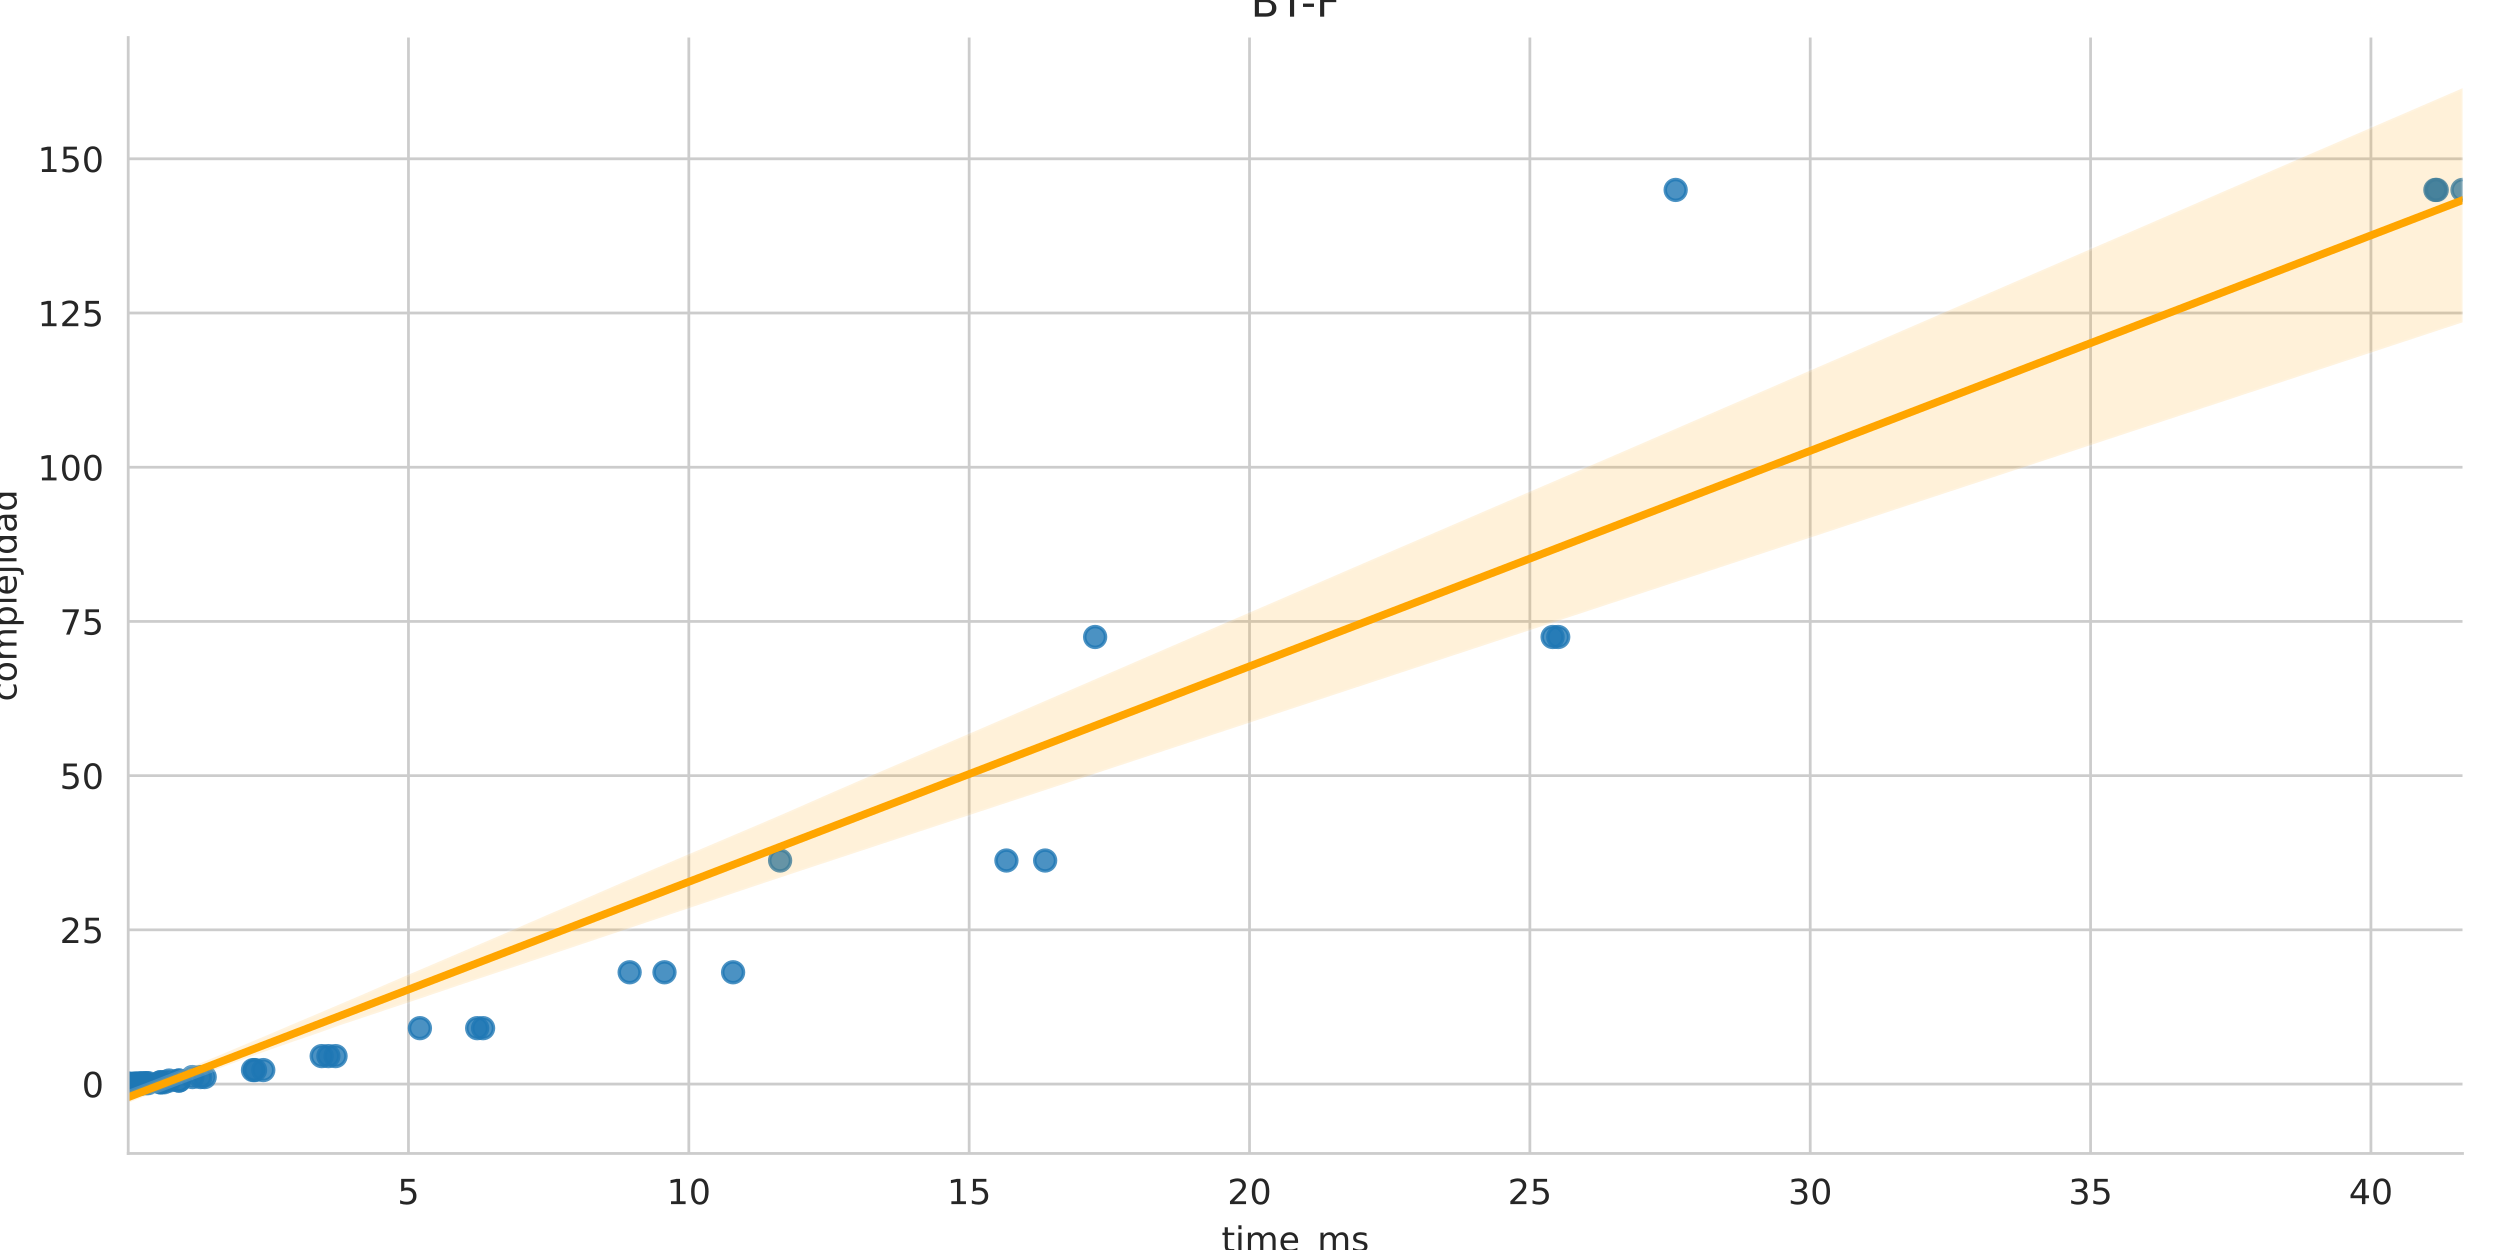 <?xml version="1.0" encoding="utf-8" standalone="no"?>
<!DOCTYPE svg PUBLIC "-//W3C//DTD SVG 1.1//EN"
  "http://www.w3.org/Graphics/SVG/1.1/DTD/svg11.dtd">
<!-- Created with matplotlib (https://matplotlib.org/) -->
<svg height="360pt" version="1.1" viewBox="0 0 720 360" width="720pt" xmlns="http://www.w3.org/2000/svg" xmlns:xlink="http://www.w3.org/1999/xlink">
 <defs>
  <style type="text/css">*{stroke-linecap:butt;stroke-linejoin:round;}</style>
 </defs>
 <g id="figure_1">
  <g id="patch_1">
   <path d="M 0 360 
L 720 360 
L 720 0 
L 0 0 
z
" style="fill:#ffffff;"/>
  </g>
  <g id="axes_1">
   <g id="patch_2">
    <path d="M 36.925 332.2 
L 709.2 332.2 
L 709.2 10.8 
L 36.925 10.8 
z
" style="fill:#ffffff;"/>
   </g>
   <g id="matplotlib.axis_1">
    <g id="xtick_1">
     <g id="line2d_1">
      <path clip-path="url(#p7e6d5e8351)" d="M 117.637 332.2 
L 117.637 10.8 
" style="fill:none;stroke:#cccccc;stroke-linecap:round;stroke-width:0.8;"/>
     </g>
     <g id="text_1">
      <!-- 5 -->
      <g style="fill:#262626;" transform="translate(114.456 346.798)scale(0.1 -0.1)">
       <defs>
        <path d="M 10.797 72.906 
L 49.516 72.906 
L 49.516 64.594 
L 19.828 64.594 
L 19.828 46.734 
Q 21.969 47.469 24.109 47.828 
Q 26.266 48.188 28.422 48.188 
Q 40.625 48.188 47.75 41.5 
Q 54.891 34.812 54.891 23.391 
Q 54.891 11.625 47.562 5.094 
Q 40.234 -1.422 26.906 -1.422 
Q 22.312 -1.422 17.547 -0.641 
Q 12.797 0.141 7.719 1.703 
L 7.719 11.625 
Q 12.109 9.234 16.797 8.062 
Q 21.484 6.891 26.703 6.891 
Q 35.156 6.891 40.078 11.328 
Q 45.016 15.766 45.016 23.391 
Q 45.016 31 40.078 35.438 
Q 35.156 39.891 26.703 39.891 
Q 22.75 39.891 18.812 39.016 
Q 14.891 38.141 10.797 36.281 
z
" id="DejaVuSans-53"/>
       </defs>
       <use xlink:href="#DejaVuSans-53"/>
      </g>
     </g>
    </g>
    <g id="xtick_2">
     <g id="line2d_2">
      <path clip-path="url(#p7e6d5e8351)" d="M 198.379 332.2 
L 198.379 10.8 
" style="fill:none;stroke:#cccccc;stroke-linecap:round;stroke-width:0.8;"/>
     </g>
     <g id="text_2">
      <!-- 10 -->
      <g style="fill:#262626;" transform="translate(192.016 346.798)scale(0.1 -0.1)">
       <defs>
        <path d="M 12.406 8.297 
L 28.516 8.297 
L 28.516 63.922 
L 10.984 60.406 
L 10.984 69.391 
L 28.422 72.906 
L 38.281 72.906 
L 38.281 8.297 
L 54.391 8.297 
L 54.391 0 
L 12.406 0 
z
" id="DejaVuSans-49"/>
        <path d="M 31.781 66.406 
Q 24.172 66.406 20.328 58.906 
Q 16.5 51.422 16.5 36.375 
Q 16.5 21.391 20.328 13.891 
Q 24.172 6.391 31.781 6.391 
Q 39.453 6.391 43.281 13.891 
Q 47.125 21.391 47.125 36.375 
Q 47.125 51.422 43.281 58.906 
Q 39.453 66.406 31.781 66.406 
z
M 31.781 74.219 
Q 44.047 74.219 50.516 64.516 
Q 56.984 54.828 56.984 36.375 
Q 56.984 17.969 50.516 8.266 
Q 44.047 -1.422 31.781 -1.422 
Q 19.531 -1.422 13.062 8.266 
Q 6.594 17.969 6.594 36.375 
Q 6.594 54.828 13.062 64.516 
Q 19.531 74.219 31.781 74.219 
z
" id="DejaVuSans-48"/>
       </defs>
       <use xlink:href="#DejaVuSans-49"/>
       <use x="63.623" xlink:href="#DejaVuSans-48"/>
      </g>
     </g>
    </g>
    <g id="xtick_3">
     <g id="line2d_3">
      <path clip-path="url(#p7e6d5e8351)" d="M 279.12 332.2 
L 279.12 10.8 
" style="fill:none;stroke:#cccccc;stroke-linecap:round;stroke-width:0.8;"/>
     </g>
     <g id="text_3">
      <!-- 15 -->
      <g style="fill:#262626;" transform="translate(272.758 346.798)scale(0.1 -0.1)">
       <use xlink:href="#DejaVuSans-49"/>
       <use x="63.623" xlink:href="#DejaVuSans-53"/>
      </g>
     </g>
    </g>
    <g id="xtick_4">
     <g id="line2d_4">
      <path clip-path="url(#p7e6d5e8351)" d="M 359.862 332.2 
L 359.862 10.8 
" style="fill:none;stroke:#cccccc;stroke-linecap:round;stroke-width:0.8;"/>
     </g>
     <g id="text_4">
      <!-- 20 -->
      <g style="fill:#262626;" transform="translate(353.499 346.798)scale(0.1 -0.1)">
       <defs>
        <path d="M 19.188 8.297 
L 53.609 8.297 
L 53.609 0 
L 7.328 0 
L 7.328 8.297 
Q 12.938 14.109 22.625 23.891 
Q 32.328 33.688 34.812 36.531 
Q 39.547 41.844 41.422 45.531 
Q 43.312 49.219 43.312 52.781 
Q 43.312 58.594 39.234 62.25 
Q 35.156 65.922 28.609 65.922 
Q 23.969 65.922 18.812 64.312 
Q 13.672 62.703 7.812 59.422 
L 7.812 69.391 
Q 13.766 71.781 18.938 73 
Q 24.125 74.219 28.422 74.219 
Q 39.75 74.219 46.484 68.547 
Q 53.219 62.891 53.219 53.422 
Q 53.219 48.922 51.531 44.891 
Q 49.859 40.875 45.406 35.406 
Q 44.188 33.984 37.641 27.219 
Q 31.109 20.453 19.188 8.297 
z
" id="DejaVuSans-50"/>
       </defs>
       <use xlink:href="#DejaVuSans-50"/>
       <use x="63.623" xlink:href="#DejaVuSans-48"/>
      </g>
     </g>
    </g>
    <g id="xtick_5">
     <g id="line2d_5">
      <path clip-path="url(#p7e6d5e8351)" d="M 440.603 332.2 
L 440.603 10.8 
" style="fill:none;stroke:#cccccc;stroke-linecap:round;stroke-width:0.8;"/>
     </g>
     <g id="text_5">
      <!-- 25 -->
      <g style="fill:#262626;" transform="translate(434.241 346.798)scale(0.1 -0.1)">
       <use xlink:href="#DejaVuSans-50"/>
       <use x="63.623" xlink:href="#DejaVuSans-53"/>
      </g>
     </g>
    </g>
    <g id="xtick_6">
     <g id="line2d_6">
      <path clip-path="url(#p7e6d5e8351)" d="M 521.345 332.2 
L 521.345 10.8 
" style="fill:none;stroke:#cccccc;stroke-linecap:round;stroke-width:0.8;"/>
     </g>
     <g id="text_6">
      <!-- 30 -->
      <g style="fill:#262626;" transform="translate(514.982 346.798)scale(0.1 -0.1)">
       <defs>
        <path d="M 40.578 39.312 
Q 47.656 37.797 51.625 33 
Q 55.609 28.219 55.609 21.188 
Q 55.609 10.406 48.188 4.484 
Q 40.766 -1.422 27.094 -1.422 
Q 22.516 -1.422 17.656 -0.516 
Q 12.797 0.391 7.625 2.203 
L 7.625 11.719 
Q 11.719 9.328 16.594 8.109 
Q 21.484 6.891 26.812 6.891 
Q 36.078 6.891 40.938 10.547 
Q 45.797 14.203 45.797 21.188 
Q 45.797 27.641 41.281 31.266 
Q 36.766 34.906 28.719 34.906 
L 20.219 34.906 
L 20.219 43.016 
L 29.109 43.016 
Q 36.375 43.016 40.234 45.922 
Q 44.094 48.828 44.094 54.297 
Q 44.094 59.906 40.109 62.906 
Q 36.141 65.922 28.719 65.922 
Q 24.656 65.922 20.016 65.031 
Q 15.375 64.156 9.812 62.312 
L 9.812 71.094 
Q 15.438 72.656 20.344 73.438 
Q 25.25 74.219 29.594 74.219 
Q 40.828 74.219 47.359 69.109 
Q 53.906 64.016 53.906 55.328 
Q 53.906 49.266 50.438 45.094 
Q 46.969 40.922 40.578 39.312 
z
" id="DejaVuSans-51"/>
       </defs>
       <use xlink:href="#DejaVuSans-51"/>
       <use x="63.623" xlink:href="#DejaVuSans-48"/>
      </g>
     </g>
    </g>
    <g id="xtick_7">
     <g id="line2d_7">
      <path clip-path="url(#p7e6d5e8351)" d="M 602.086 332.2 
L 602.086 10.8 
" style="fill:none;stroke:#cccccc;stroke-linecap:round;stroke-width:0.8;"/>
     </g>
     <g id="text_7">
      <!-- 35 -->
      <g style="fill:#262626;" transform="translate(595.724 346.798)scale(0.1 -0.1)">
       <use xlink:href="#DejaVuSans-51"/>
       <use x="63.623" xlink:href="#DejaVuSans-53"/>
      </g>
     </g>
    </g>
    <g id="xtick_8">
     <g id="line2d_8">
      <path clip-path="url(#p7e6d5e8351)" d="M 682.828 332.2 
L 682.828 10.8 
" style="fill:none;stroke:#cccccc;stroke-linecap:round;stroke-width:0.8;"/>
     </g>
     <g id="text_8">
      <!-- 40 -->
      <g style="fill:#262626;" transform="translate(676.465 346.798)scale(0.1 -0.1)">
       <defs>
        <path d="M 37.797 64.312 
L 12.891 25.391 
L 37.797 25.391 
z
M 35.203 72.906 
L 47.609 72.906 
L 47.609 25.391 
L 58.016 25.391 
L 58.016 17.188 
L 47.609 17.188 
L 47.609 0 
L 37.797 0 
L 37.797 17.188 
L 4.891 17.188 
L 4.891 26.703 
z
" id="DejaVuSans-52"/>
       </defs>
       <use xlink:href="#DejaVuSans-52"/>
       <use x="63.623" xlink:href="#DejaVuSans-48"/>
      </g>
     </g>
    </g>
    <g id="text_9">
     <!-- time_ms -->
     <g style="fill:#262626;" transform="translate(351.791 360.477)scale(0.1 -0.1)">
      <defs>
       <path d="M 18.312 70.219 
L 18.312 54.688 
L 36.812 54.688 
L 36.812 47.703 
L 18.312 47.703 
L 18.312 18.016 
Q 18.312 11.328 20.141 9.422 
Q 21.969 7.516 27.594 7.516 
L 36.812 7.516 
L 36.812 0 
L 27.594 0 
Q 17.188 0 13.234 3.875 
Q 9.281 7.766 9.281 18.016 
L 9.281 47.703 
L 2.688 47.703 
L 2.688 54.688 
L 9.281 54.688 
L 9.281 70.219 
z
" id="DejaVuSans-116"/>
       <path d="M 9.422 54.688 
L 18.406 54.688 
L 18.406 0 
L 9.422 0 
z
M 9.422 75.984 
L 18.406 75.984 
L 18.406 64.594 
L 9.422 64.594 
z
" id="DejaVuSans-105"/>
       <path d="M 52 44.188 
Q 55.375 50.25 60.062 53.125 
Q 64.75 56 71.094 56 
Q 79.641 56 84.281 50.016 
Q 88.922 44.047 88.922 33.016 
L 88.922 0 
L 79.891 0 
L 79.891 32.719 
Q 79.891 40.578 77.094 44.375 
Q 74.312 48.188 68.609 48.188 
Q 61.625 48.188 57.562 43.547 
Q 53.516 38.922 53.516 30.906 
L 53.516 0 
L 44.484 0 
L 44.484 32.719 
Q 44.484 40.625 41.703 44.406 
Q 38.922 48.188 33.109 48.188 
Q 26.219 48.188 22.156 43.531 
Q 18.109 38.875 18.109 30.906 
L 18.109 0 
L 9.078 0 
L 9.078 54.688 
L 18.109 54.688 
L 18.109 46.188 
Q 21.188 51.219 25.484 53.609 
Q 29.781 56 35.688 56 
Q 41.656 56 45.828 52.969 
Q 50 49.953 52 44.188 
z
" id="DejaVuSans-109"/>
       <path d="M 56.203 29.594 
L 56.203 25.203 
L 14.891 25.203 
Q 15.484 15.922 20.484 11.062 
Q 25.484 6.203 34.422 6.203 
Q 39.594 6.203 44.453 7.469 
Q 49.312 8.734 54.109 11.281 
L 54.109 2.781 
Q 49.266 0.734 44.188 -0.344 
Q 39.109 -1.422 33.891 -1.422 
Q 20.797 -1.422 13.156 6.188 
Q 5.516 13.812 5.516 26.812 
Q 5.516 40.234 12.766 48.109 
Q 20.016 56 32.328 56 
Q 43.359 56 49.781 48.891 
Q 56.203 41.797 56.203 29.594 
z
M 47.219 32.234 
Q 47.125 39.594 43.094 43.984 
Q 39.062 48.391 32.422 48.391 
Q 24.906 48.391 20.391 44.141 
Q 15.875 39.891 15.188 32.172 
z
" id="DejaVuSans-101"/>
       <path d="M 50.984 -16.609 
L 50.984 -23.578 
L -0.984 -23.578 
L -0.984 -16.609 
z
" id="DejaVuSans-95"/>
       <path d="M 44.281 53.078 
L 44.281 44.578 
Q 40.484 46.531 36.375 47.5 
Q 32.281 48.484 27.875 48.484 
Q 21.188 48.484 17.844 46.438 
Q 14.5 44.391 14.5 40.281 
Q 14.5 37.156 16.891 35.375 
Q 19.281 33.594 26.516 31.984 
L 29.594 31.297 
Q 39.156 29.25 43.188 25.516 
Q 47.219 21.781 47.219 15.094 
Q 47.219 7.469 41.188 3.016 
Q 35.156 -1.422 24.609 -1.422 
Q 20.219 -1.422 15.453 -0.562 
Q 10.688 0.297 5.422 2 
L 5.422 11.281 
Q 10.406 8.688 15.234 7.391 
Q 20.062 6.109 24.812 6.109 
Q 31.156 6.109 34.562 8.281 
Q 37.984 10.453 37.984 14.406 
Q 37.984 18.062 35.516 20.016 
Q 33.062 21.969 24.703 23.781 
L 21.578 24.516 
Q 13.234 26.266 9.516 29.906 
Q 5.812 33.547 5.812 39.891 
Q 5.812 47.609 11.281 51.797 
Q 16.75 56 26.812 56 
Q 31.781 56 36.172 55.266 
Q 40.578 54.547 44.281 53.078 
z
" id="DejaVuSans-115"/>
      </defs>
      <use xlink:href="#DejaVuSans-116"/>
      <use x="39.209" xlink:href="#DejaVuSans-105"/>
      <use x="66.992" xlink:href="#DejaVuSans-109"/>
      <use x="164.404" xlink:href="#DejaVuSans-101"/>
      <use x="225.928" xlink:href="#DejaVuSans-95"/>
      <use x="275.928" xlink:href="#DejaVuSans-109"/>
      <use x="373.34" xlink:href="#DejaVuSans-115"/>
     </g>
    </g>
   </g>
   <g id="matplotlib.axis_2">
    <g id="ytick_1">
     <g id="line2d_9">
      <path clip-path="url(#p7e6d5e8351)" d="M 36.925 312.205 
L 709.2 312.205 
" style="fill:none;stroke:#cccccc;stroke-linecap:round;stroke-width:0.8;"/>
     </g>
     <g id="text_10">
      <!-- 0 -->
      <g style="fill:#262626;" transform="translate(23.562 316.004)scale(0.1 -0.1)">
       <use xlink:href="#DejaVuSans-48"/>
      </g>
     </g>
    </g>
    <g id="ytick_2">
     <g id="line2d_10">
      <path clip-path="url(#p7e6d5e8351)" d="M 36.925 267.794 
L 709.2 267.794 
" style="fill:none;stroke:#cccccc;stroke-linecap:round;stroke-width:0.8;"/>
     </g>
     <g id="text_11">
      <!-- 25 -->
      <g style="fill:#262626;" transform="translate(17.2 271.593)scale(0.1 -0.1)">
       <use xlink:href="#DejaVuSans-50"/>
       <use x="63.623" xlink:href="#DejaVuSans-53"/>
      </g>
     </g>
    </g>
    <g id="ytick_3">
     <g id="line2d_11">
      <path clip-path="url(#p7e6d5e8351)" d="M 36.925 223.383 
L 709.2 223.383 
" style="fill:none;stroke:#cccccc;stroke-linecap:round;stroke-width:0.8;"/>
     </g>
     <g id="text_12">
      <!-- 50 -->
      <g style="fill:#262626;" transform="translate(17.2 227.182)scale(0.1 -0.1)">
       <use xlink:href="#DejaVuSans-53"/>
       <use x="63.623" xlink:href="#DejaVuSans-48"/>
      </g>
     </g>
    </g>
    <g id="ytick_4">
     <g id="line2d_12">
      <path clip-path="url(#p7e6d5e8351)" d="M 36.925 178.972 
L 709.2 178.972 
" style="fill:none;stroke:#cccccc;stroke-linecap:round;stroke-width:0.8;"/>
     </g>
     <g id="text_13">
      <!-- 75 -->
      <g style="fill:#262626;" transform="translate(17.2 182.771)scale(0.1 -0.1)">
       <defs>
        <path d="M 8.203 72.906 
L 55.078 72.906 
L 55.078 68.703 
L 28.609 0 
L 18.312 0 
L 43.219 64.594 
L 8.203 64.594 
z
" id="DejaVuSans-55"/>
       </defs>
       <use xlink:href="#DejaVuSans-55"/>
       <use x="63.623" xlink:href="#DejaVuSans-53"/>
      </g>
     </g>
    </g>
    <g id="ytick_5">
     <g id="line2d_13">
      <path clip-path="url(#p7e6d5e8351)" d="M 36.925 134.561 
L 709.2 134.561 
" style="fill:none;stroke:#cccccc;stroke-linecap:round;stroke-width:0.8;"/>
     </g>
     <g id="text_14">
      <!-- 100 -->
      <g style="fill:#262626;" transform="translate(10.838 138.36)scale(0.1 -0.1)">
       <use xlink:href="#DejaVuSans-49"/>
       <use x="63.623" xlink:href="#DejaVuSans-48"/>
       <use x="127.246" xlink:href="#DejaVuSans-48"/>
      </g>
     </g>
    </g>
    <g id="ytick_6">
     <g id="line2d_14">
      <path clip-path="url(#p7e6d5e8351)" d="M 36.925 90.15 
L 709.2 90.15 
" style="fill:none;stroke:#cccccc;stroke-linecap:round;stroke-width:0.8;"/>
     </g>
     <g id="text_15">
      <!-- 125 -->
      <g style="fill:#262626;" transform="translate(10.838 93.949)scale(0.1 -0.1)">
       <use xlink:href="#DejaVuSans-49"/>
       <use x="63.623" xlink:href="#DejaVuSans-50"/>
       <use x="127.246" xlink:href="#DejaVuSans-53"/>
      </g>
     </g>
    </g>
    <g id="ytick_7">
     <g id="line2d_15">
      <path clip-path="url(#p7e6d5e8351)" d="M 36.925 45.738 
L 709.2 45.738 
" style="fill:none;stroke:#cccccc;stroke-linecap:round;stroke-width:0.8;"/>
     </g>
     <g id="text_16">
      <!-- 150 -->
      <g style="fill:#262626;" transform="translate(10.838 49.538)scale(0.1 -0.1)">
       <use xlink:href="#DejaVuSans-49"/>
       <use x="63.623" xlink:href="#DejaVuSans-53"/>
       <use x="127.246" xlink:href="#DejaVuSans-48"/>
      </g>
     </g>
    </g>
    <g id="text_17">
     <!-- complejidad -->
     <g style="fill:#262626;" transform="translate(4.758 202.009)rotate(-90)scale(0.1 -0.1)">
      <defs>
       <path d="M 48.781 52.594 
L 48.781 44.188 
Q 44.969 46.297 41.141 47.344 
Q 37.312 48.391 33.406 48.391 
Q 24.656 48.391 19.812 42.844 
Q 14.984 37.312 14.984 27.297 
Q 14.984 17.281 19.812 11.734 
Q 24.656 6.203 33.406 6.203 
Q 37.312 6.203 41.141 7.25 
Q 44.969 8.297 48.781 10.406 
L 48.781 2.094 
Q 45.016 0.344 40.984 -0.531 
Q 36.969 -1.422 32.422 -1.422 
Q 20.062 -1.422 12.781 6.344 
Q 5.516 14.109 5.516 27.297 
Q 5.516 40.672 12.859 48.328 
Q 20.219 56 33.016 56 
Q 37.156 56 41.109 55.141 
Q 45.062 54.297 48.781 52.594 
z
" id="DejaVuSans-99"/>
       <path d="M 30.609 48.391 
Q 23.391 48.391 19.188 42.75 
Q 14.984 37.109 14.984 27.297 
Q 14.984 17.484 19.156 11.844 
Q 23.344 6.203 30.609 6.203 
Q 37.797 6.203 41.984 11.859 
Q 46.188 17.531 46.188 27.297 
Q 46.188 37.016 41.984 42.703 
Q 37.797 48.391 30.609 48.391 
z
M 30.609 56 
Q 42.328 56 49.016 48.375 
Q 55.719 40.766 55.719 27.297 
Q 55.719 13.875 49.016 6.219 
Q 42.328 -1.422 30.609 -1.422 
Q 18.844 -1.422 12.172 6.219 
Q 5.516 13.875 5.516 27.297 
Q 5.516 40.766 12.172 48.375 
Q 18.844 56 30.609 56 
z
" id="DejaVuSans-111"/>
       <path d="M 18.109 8.203 
L 18.109 -20.797 
L 9.078 -20.797 
L 9.078 54.688 
L 18.109 54.688 
L 18.109 46.391 
Q 20.953 51.266 25.266 53.625 
Q 29.594 56 35.594 56 
Q 45.562 56 51.781 48.094 
Q 58.016 40.188 58.016 27.297 
Q 58.016 14.406 51.781 6.484 
Q 45.562 -1.422 35.594 -1.422 
Q 29.594 -1.422 25.266 0.953 
Q 20.953 3.328 18.109 8.203 
z
M 48.688 27.297 
Q 48.688 37.203 44.609 42.844 
Q 40.531 48.484 33.406 48.484 
Q 26.266 48.484 22.188 42.844 
Q 18.109 37.203 18.109 27.297 
Q 18.109 17.391 22.188 11.75 
Q 26.266 6.109 33.406 6.109 
Q 40.531 6.109 44.609 11.75 
Q 48.688 17.391 48.688 27.297 
z
" id="DejaVuSans-112"/>
       <path d="M 9.422 75.984 
L 18.406 75.984 
L 18.406 0 
L 9.422 0 
z
" id="DejaVuSans-108"/>
       <path d="M 9.422 54.688 
L 18.406 54.688 
L 18.406 -0.984 
Q 18.406 -11.422 14.422 -16.109 
Q 10.453 -20.797 1.609 -20.797 
L -1.812 -20.797 
L -1.812 -13.188 
L 0.594 -13.188 
Q 5.719 -13.188 7.562 -10.812 
Q 9.422 -8.453 9.422 -0.984 
z
M 9.422 75.984 
L 18.406 75.984 
L 18.406 64.594 
L 9.422 64.594 
z
" id="DejaVuSans-106"/>
       <path d="M 45.406 46.391 
L 45.406 75.984 
L 54.391 75.984 
L 54.391 0 
L 45.406 0 
L 45.406 8.203 
Q 42.578 3.328 38.25 0.953 
Q 33.938 -1.422 27.875 -1.422 
Q 17.969 -1.422 11.734 6.484 
Q 5.516 14.406 5.516 27.297 
Q 5.516 40.188 11.734 48.094 
Q 17.969 56 27.875 56 
Q 33.938 56 38.25 53.625 
Q 42.578 51.266 45.406 46.391 
z
M 14.797 27.297 
Q 14.797 17.391 18.875 11.75 
Q 22.953 6.109 30.078 6.109 
Q 37.203 6.109 41.297 11.75 
Q 45.406 17.391 45.406 27.297 
Q 45.406 37.203 41.297 42.844 
Q 37.203 48.484 30.078 48.484 
Q 22.953 48.484 18.875 42.844 
Q 14.797 37.203 14.797 27.297 
z
" id="DejaVuSans-100"/>
       <path d="M 34.281 27.484 
Q 23.391 27.484 19.188 25 
Q 14.984 22.516 14.984 16.5 
Q 14.984 11.719 18.141 8.906 
Q 21.297 6.109 26.703 6.109 
Q 34.188 6.109 38.703 11.406 
Q 43.219 16.703 43.219 25.484 
L 43.219 27.484 
z
M 52.203 31.203 
L 52.203 0 
L 43.219 0 
L 43.219 8.297 
Q 40.141 3.328 35.547 0.953 
Q 30.953 -1.422 24.312 -1.422 
Q 15.922 -1.422 10.953 3.297 
Q 6 8.016 6 15.922 
Q 6 25.141 12.172 29.828 
Q 18.359 34.516 30.609 34.516 
L 43.219 34.516 
L 43.219 35.406 
Q 43.219 41.609 39.141 45 
Q 35.062 48.391 27.688 48.391 
Q 23 48.391 18.547 47.266 
Q 14.109 46.141 10.016 43.891 
L 10.016 52.203 
Q 14.938 54.109 19.578 55.047 
Q 24.219 56 28.609 56 
Q 40.484 56 46.344 49.844 
Q 52.203 43.703 52.203 31.203 
z
" id="DejaVuSans-97"/>
      </defs>
      <use xlink:href="#DejaVuSans-99"/>
      <use x="54.98" xlink:href="#DejaVuSans-111"/>
      <use x="116.162" xlink:href="#DejaVuSans-109"/>
      <use x="213.574" xlink:href="#DejaVuSans-112"/>
      <use x="277.051" xlink:href="#DejaVuSans-108"/>
      <use x="304.834" xlink:href="#DejaVuSans-101"/>
      <use x="366.357" xlink:href="#DejaVuSans-106"/>
      <use x="394.141" xlink:href="#DejaVuSans-105"/>
      <use x="421.924" xlink:href="#DejaVuSans-100"/>
      <use x="485.4" xlink:href="#DejaVuSans-97"/>
      <use x="546.68" xlink:href="#DejaVuSans-100"/>
     </g>
    </g>
   </g>
   <g id="PathCollection_1">
    <defs>
     <path d="M 0 3 
C 0.796 3 1.559 2.684 2.121 2.121 
C 2.684 1.559 3 0.796 3 0 
C 3 -0.796 2.684 -1.559 2.121 -2.121 
C 1.559 -2.684 0.796 -3 0 -3 
C -0.796 -3 -1.559 -2.684 -2.121 -2.121 
C -2.684 -1.559 -3 -0.796 -3 0 
C -3 0.796 -2.684 1.559 -2.121 2.121 
C -1.559 2.684 -0.796 3 0 3 
z
" id="m1ec774f64c" style="stroke:#1f77b4;stroke-opacity:0.8;"/>
    </defs>
    <g clip-path="url(#p7e6d5e8351)">
     <use style="fill:#1f77b4;fill-opacity:0.8;stroke:#1f77b4;stroke-opacity:0.8;" x="36.931" xlink:href="#m1ec774f64c" y="312.205"/>
     <use style="fill:#1f77b4;fill-opacity:0.8;stroke:#1f77b4;stroke-opacity:0.8;" x="36.938" xlink:href="#m1ec774f64c" y="312.205"/>
     <use style="fill:#1f77b4;fill-opacity:0.8;stroke:#1f77b4;stroke-opacity:0.8;" x="36.945" xlink:href="#m1ec774f64c" y="312.205"/>
     <use style="fill:#1f77b4;fill-opacity:0.8;stroke:#1f77b4;stroke-opacity:0.8;" x="36.958" xlink:href="#m1ec774f64c" y="312.205"/>
     <use style="fill:#1f77b4;fill-opacity:0.8;stroke:#1f77b4;stroke-opacity:0.8;" x="36.974" xlink:href="#m1ec774f64c" y="312.205"/>
     <use style="fill:#1f77b4;fill-opacity:0.8;stroke:#1f77b4;stroke-opacity:0.8;" x="36.983" xlink:href="#m1ec774f64c" y="312.204"/>
     <use style="fill:#1f77b4;fill-opacity:0.8;stroke:#1f77b4;stroke-opacity:0.8;" x="37.022" xlink:href="#m1ec774f64c" y="312.204"/>
     <use style="fill:#1f77b4;fill-opacity:0.8;stroke:#1f77b4;stroke-opacity:0.8;" x="37.092" xlink:href="#m1ec774f64c" y="312.204"/>
     <use style="fill:#1f77b4;fill-opacity:0.8;stroke:#1f77b4;stroke-opacity:0.8;" x="37.153" xlink:href="#m1ec774f64c" y="312.203"/>
     <use style="fill:#1f77b4;fill-opacity:0.8;stroke:#1f77b4;stroke-opacity:0.8;" x="37.312" xlink:href="#m1ec774f64c" y="312.201"/>
     <use style="fill:#1f77b4;fill-opacity:0.8;stroke:#1f77b4;stroke-opacity:0.8;" x="37.46" xlink:href="#m1ec774f64c" y="312.197"/>
     <use style="fill:#1f77b4;fill-opacity:0.8;stroke:#1f77b4;stroke-opacity:0.8;" x="37.844" xlink:href="#m1ec774f64c" y="312.189"/>
     <use style="fill:#1f77b4;fill-opacity:0.8;stroke:#1f77b4;stroke-opacity:0.8;" x="39.187" xlink:href="#m1ec774f64c" y="312.173"/>
     <use style="fill:#1f77b4;fill-opacity:0.8;stroke:#1f77b4;stroke-opacity:0.8;" x="39.116" xlink:href="#m1ec774f64c" y="312.142"/>
     <use style="fill:#1f77b4;fill-opacity:0.8;stroke:#1f77b4;stroke-opacity:0.8;" x="40.524" xlink:href="#m1ec774f64c" y="312.079"/>
     <use style="fill:#1f77b4;fill-opacity:0.8;stroke:#1f77b4;stroke-opacity:0.8;" x="42.659" xlink:href="#m1ec774f64c" y="311.953"/>
     <use style="fill:#1f77b4;fill-opacity:0.8;stroke:#1f77b4;stroke-opacity:0.8;" x="47.238" xlink:href="#m1ec774f64c" y="311.702"/>
     <use style="fill:#1f77b4;fill-opacity:0.8;stroke:#1f77b4;stroke-opacity:0.8;" x="51.604" xlink:href="#m1ec774f64c" y="311.199"/>
     <use style="fill:#1f77b4;fill-opacity:0.8;stroke:#1f77b4;stroke-opacity:0.8;" x="57.747" xlink:href="#m1ec774f64c" y="310.193"/>
     <use style="fill:#1f77b4;fill-opacity:0.8;stroke:#1f77b4;stroke-opacity:0.8;" x="72.865" xlink:href="#m1ec774f64c" y="308.181"/>
     <use style="fill:#1f77b4;fill-opacity:0.8;stroke:#1f77b4;stroke-opacity:0.8;" x="94.572" xlink:href="#m1ec774f64c" y="304.158"/>
     <use style="fill:#1f77b4;fill-opacity:0.8;stroke:#1f77b4;stroke-opacity:0.8;" x="120.933" xlink:href="#m1ec774f64c" y="296.111"/>
     <use style="fill:#1f77b4;fill-opacity:0.8;stroke:#1f77b4;stroke-opacity:0.8;" x="181.336" xlink:href="#m1ec774f64c" y="280.017"/>
     <use style="fill:#1f77b4;fill-opacity:0.8;stroke:#1f77b4;stroke-opacity:0.8;" x="224.67" xlink:href="#m1ec774f64c" y="247.829"/>
     <use style="fill:#1f77b4;fill-opacity:0.8;stroke:#1f77b4;stroke-opacity:0.8;" x="315.398" xlink:href="#m1ec774f64c" y="183.453"/>
     <use style="fill:#1f77b4;fill-opacity:0.8;stroke:#1f77b4;stroke-opacity:0.8;" x="482.591" xlink:href="#m1ec774f64c" y="54.7"/>
     <use style="fill:#1f77b4;fill-opacity:0.8;stroke:#1f77b4;stroke-opacity:0.8;" x="36.927" xlink:href="#m1ec774f64c" y="312.205"/>
     <use style="fill:#1f77b4;fill-opacity:0.8;stroke:#1f77b4;stroke-opacity:0.8;" x="36.929" xlink:href="#m1ec774f64c" y="312.205"/>
     <use style="fill:#1f77b4;fill-opacity:0.8;stroke:#1f77b4;stroke-opacity:0.8;" x="36.935" xlink:href="#m1ec774f64c" y="312.205"/>
     <use style="fill:#1f77b4;fill-opacity:0.8;stroke:#1f77b4;stroke-opacity:0.8;" x="36.943" xlink:href="#m1ec774f64c" y="312.205"/>
     <use style="fill:#1f77b4;fill-opacity:0.8;stroke:#1f77b4;stroke-opacity:0.8;" x="36.957" xlink:href="#m1ec774f64c" y="312.205"/>
     <use style="fill:#1f77b4;fill-opacity:0.8;stroke:#1f77b4;stroke-opacity:0.8;" x="36.973" xlink:href="#m1ec774f64c" y="312.204"/>
     <use style="fill:#1f77b4;fill-opacity:0.8;stroke:#1f77b4;stroke-opacity:0.8;" x="36.994" xlink:href="#m1ec774f64c" y="312.204"/>
     <use style="fill:#1f77b4;fill-opacity:0.8;stroke:#1f77b4;stroke-opacity:0.8;" x="37.042" xlink:href="#m1ec774f64c" y="312.204"/>
     <use style="fill:#1f77b4;fill-opacity:0.8;stroke:#1f77b4;stroke-opacity:0.8;" x="37.115" xlink:href="#m1ec774f64c" y="312.203"/>
     <use style="fill:#1f77b4;fill-opacity:0.8;stroke:#1f77b4;stroke-opacity:0.8;" x="37.256" xlink:href="#m1ec774f64c" y="312.201"/>
     <use style="fill:#1f77b4;fill-opacity:0.8;stroke:#1f77b4;stroke-opacity:0.8;" x="37.417" xlink:href="#m1ec774f64c" y="312.197"/>
     <use style="fill:#1f77b4;fill-opacity:0.8;stroke:#1f77b4;stroke-opacity:0.8;" x="37.581" xlink:href="#m1ec774f64c" y="312.189"/>
     <use style="fill:#1f77b4;fill-opacity:0.8;stroke:#1f77b4;stroke-opacity:0.8;" x="38.298" xlink:href="#m1ec774f64c" y="312.173"/>
     <use style="fill:#1f77b4;fill-opacity:0.8;stroke:#1f77b4;stroke-opacity:0.8;" x="38.725" xlink:href="#m1ec774f64c" y="312.142"/>
     <use style="fill:#1f77b4;fill-opacity:0.8;stroke:#1f77b4;stroke-opacity:0.8;" x="39.879" xlink:href="#m1ec774f64c" y="312.079"/>
     <use style="fill:#1f77b4;fill-opacity:0.8;stroke:#1f77b4;stroke-opacity:0.8;" x="41.285" xlink:href="#m1ec774f64c" y="311.953"/>
     <use style="fill:#1f77b4;fill-opacity:0.8;stroke:#1f77b4;stroke-opacity:0.8;" x="46.18" xlink:href="#m1ec774f64c" y="311.702"/>
     <use style="fill:#1f77b4;fill-opacity:0.8;stroke:#1f77b4;stroke-opacity:0.8;" x="48.693" xlink:href="#m1ec774f64c" y="311.199"/>
     <use style="fill:#1f77b4;fill-opacity:0.8;stroke:#1f77b4;stroke-opacity:0.8;" x="55.42" xlink:href="#m1ec774f64c" y="310.193"/>
     <use style="fill:#1f77b4;fill-opacity:0.8;stroke:#1f77b4;stroke-opacity:0.8;" x="75.821" xlink:href="#m1ec774f64c" y="308.181"/>
     <use style="fill:#1f77b4;fill-opacity:0.8;stroke:#1f77b4;stroke-opacity:0.8;" x="92.644" xlink:href="#m1ec774f64c" y="304.158"/>
     <use style="fill:#1f77b4;fill-opacity:0.8;stroke:#1f77b4;stroke-opacity:0.8;" x="139.127" xlink:href="#m1ec774f64c" y="296.111"/>
     <use style="fill:#1f77b4;fill-opacity:0.8;stroke:#1f77b4;stroke-opacity:0.8;" x="211.131" xlink:href="#m1ec774f64c" y="280.017"/>
     <use style="fill:#1f77b4;fill-opacity:0.8;stroke:#1f77b4;stroke-opacity:0.8;" x="301.002" xlink:href="#m1ec774f64c" y="247.829"/>
     <use style="fill:#1f77b4;fill-opacity:0.8;stroke:#1f77b4;stroke-opacity:0.8;" x="447.15" xlink:href="#m1ec774f64c" y="183.453"/>
     <use style="fill:#1f77b4;fill-opacity:0.8;stroke:#1f77b4;stroke-opacity:0.8;" x="701.386" xlink:href="#m1ec774f64c" y="54.7"/>
     <use style="fill:#1f77b4;fill-opacity:0.8;stroke:#1f77b4;stroke-opacity:0.8;" x="36.925" xlink:href="#m1ec774f64c" y="312.205"/>
     <use style="fill:#1f77b4;fill-opacity:0.8;stroke:#1f77b4;stroke-opacity:0.8;" x="36.931" xlink:href="#m1ec774f64c" y="312.205"/>
     <use style="fill:#1f77b4;fill-opacity:0.8;stroke:#1f77b4;stroke-opacity:0.8;" x="36.936" xlink:href="#m1ec774f64c" y="312.205"/>
     <use style="fill:#1f77b4;fill-opacity:0.8;stroke:#1f77b4;stroke-opacity:0.8;" x="36.944" xlink:href="#m1ec774f64c" y="312.205"/>
     <use style="fill:#1f77b4;fill-opacity:0.8;stroke:#1f77b4;stroke-opacity:0.8;" x="36.952" xlink:href="#m1ec774f64c" y="312.205"/>
     <use style="fill:#1f77b4;fill-opacity:0.8;stroke:#1f77b4;stroke-opacity:0.8;" x="36.98" xlink:href="#m1ec774f64c" y="312.204"/>
     <use style="fill:#1f77b4;fill-opacity:0.8;stroke:#1f77b4;stroke-opacity:0.8;" x="37.005" xlink:href="#m1ec774f64c" y="312.204"/>
     <use style="fill:#1f77b4;fill-opacity:0.8;stroke:#1f77b4;stroke-opacity:0.8;" x="37.057" xlink:href="#m1ec774f64c" y="312.204"/>
     <use style="fill:#1f77b4;fill-opacity:0.8;stroke:#1f77b4;stroke-opacity:0.8;" x="37.117" xlink:href="#m1ec774f64c" y="312.203"/>
     <use style="fill:#1f77b4;fill-opacity:0.8;stroke:#1f77b4;stroke-opacity:0.8;" x="37.266" xlink:href="#m1ec774f64c" y="312.201"/>
     <use style="fill:#1f77b4;fill-opacity:0.8;stroke:#1f77b4;stroke-opacity:0.8;" x="37.408" xlink:href="#m1ec774f64c" y="312.197"/>
     <use style="fill:#1f77b4;fill-opacity:0.8;stroke:#1f77b4;stroke-opacity:0.8;" x="37.727" xlink:href="#m1ec774f64c" y="312.189"/>
     <use style="fill:#1f77b4;fill-opacity:0.8;stroke:#1f77b4;stroke-opacity:0.8;" x="38.229" xlink:href="#m1ec774f64c" y="312.173"/>
     <use style="fill:#1f77b4;fill-opacity:0.8;stroke:#1f77b4;stroke-opacity:0.8;" x="38.917" xlink:href="#m1ec774f64c" y="312.142"/>
     <use style="fill:#1f77b4;fill-opacity:0.8;stroke:#1f77b4;stroke-opacity:0.8;" x="40.173" xlink:href="#m1ec774f64c" y="312.079"/>
     <use style="fill:#1f77b4;fill-opacity:0.8;stroke:#1f77b4;stroke-opacity:0.8;" x="42.074" xlink:href="#m1ec774f64c" y="311.953"/>
     <use style="fill:#1f77b4;fill-opacity:0.8;stroke:#1f77b4;stroke-opacity:0.8;" x="46.22" xlink:href="#m1ec774f64c" y="311.702"/>
     <use style="fill:#1f77b4;fill-opacity:0.8;stroke:#1f77b4;stroke-opacity:0.8;" x="51.464" xlink:href="#m1ec774f64c" y="311.199"/>
     <use style="fill:#1f77b4;fill-opacity:0.8;stroke:#1f77b4;stroke-opacity:0.8;" x="58.951" xlink:href="#m1ec774f64c" y="310.193"/>
     <use style="fill:#1f77b4;fill-opacity:0.8;stroke:#1f77b4;stroke-opacity:0.8;" x="73.452" xlink:href="#m1ec774f64c" y="308.181"/>
     <use style="fill:#1f77b4;fill-opacity:0.8;stroke:#1f77b4;stroke-opacity:0.8;" x="96.636" xlink:href="#m1ec774f64c" y="304.158"/>
     <use style="fill:#1f77b4;fill-opacity:0.8;stroke:#1f77b4;stroke-opacity:0.8;" x="137.426" xlink:href="#m1ec774f64c" y="296.111"/>
     <use style="fill:#1f77b4;fill-opacity:0.8;stroke:#1f77b4;stroke-opacity:0.8;" x="191.372" xlink:href="#m1ec774f64c" y="280.017"/>
     <use style="fill:#1f77b4;fill-opacity:0.8;stroke:#1f77b4;stroke-opacity:0.8;" x="289.853" xlink:href="#m1ec774f64c" y="247.829"/>
     <use style="fill:#1f77b4;fill-opacity:0.8;stroke:#1f77b4;stroke-opacity:0.8;" x="448.77" xlink:href="#m1ec774f64c" y="183.453"/>
     <use style="fill:#1f77b4;fill-opacity:0.8;stroke:#1f77b4;stroke-opacity:0.8;" x="709.2" xlink:href="#m1ec774f64c" y="54.7"/>
     <use style="fill:#1f77b4;fill-opacity:0.8;stroke:#1f77b4;stroke-opacity:0.8;" x="701.777" xlink:href="#m1ec774f64c" y="54.7"/>
    </g>
   </g>
   <g id="PolyCollection_1">
    <defs>
     <path d="M 36.925 -45.611 
L 36.925 -42.409 
L 43.716 -45.054 
L 50.506 -47.664 
L 57.297 -50.227 
L 64.088 -52.711 
L 70.878 -55.215 
L 77.669 -57.665 
L 84.46 -60.045 
L 91.25 -62.354 
L 98.041 -64.785 
L 104.832 -67.037 
L 111.622 -69.312 
L 118.413 -71.575 
L 125.204 -73.863 
L 131.994 -76.176 
L 138.785 -78.442 
L 145.576 -80.706 
L 152.366 -82.988 
L 159.157 -85.27 
L 165.947 -87.552 
L 172.738 -89.836 
L 179.529 -92.119 
L 186.319 -94.401 
L 193.11 -96.682 
L 199.901 -98.963 
L 206.691 -101.244 
L 213.482 -103.526 
L 220.273 -105.807 
L 227.063 -108.073 
L 233.854 -110.313 
L 240.645 -112.554 
L 247.435 -114.795 
L 254.226 -117.036 
L 261.017 -119.276 
L 267.807 -121.517 
L 274.598 -123.758 
L 281.389 -125.998 
L 288.179 -128.239 
L 294.97 -130.48 
L 301.761 -132.72 
L 308.551 -134.961 
L 315.342 -137.202 
L 322.133 -139.442 
L 328.923 -141.683 
L 335.714 -143.924 
L 342.505 -146.165 
L 349.295 -148.405 
L 356.086 -150.646 
L 362.877 -152.887 
L 369.667 -155.127 
L 376.458 -157.368 
L 383.248 -159.609 
L 390.039 -161.849 
L 396.83 -164.09 
L 403.62 -166.331 
L 410.411 -168.572 
L 417.202 -170.812 
L 423.992 -173.053 
L 430.783 -175.294 
L 437.574 -177.534 
L 444.364 -179.775 
L 451.155 -182.016 
L 457.946 -184.256 
L 464.736 -186.497 
L 471.527 -188.738 
L 478.318 -190.978 
L 485.108 -193.219 
L 491.899 -195.46 
L 498.69 -197.701 
L 505.48 -199.941 
L 512.271 -202.182 
L 519.062 -204.423 
L 525.852 -206.663 
L 532.643 -208.904 
L 539.434 -211.145 
L 546.224 -213.385 
L 553.015 -215.626 
L 559.806 -217.867 
L 566.596 -220.107 
L 573.387 -222.348 
L 580.178 -224.589 
L 586.968 -226.83 
L 593.759 -229.07 
L 600.549 -231.311 
L 607.34 -233.552 
L 614.131 -235.792 
L 620.921 -238.033 
L 627.712 -240.274 
L 634.503 -242.514 
L 641.293 -244.755 
L 648.084 -246.996 
L 654.875 -249.237 
L 661.665 -251.477 
L 668.456 -253.718 
L 675.247 -255.959 
L 682.037 -258.199 
L 688.828 -260.44 
L 695.619 -262.681 
L 702.409 -264.921 
L 709.2 -267.162 
L 709.2 -334.591 
L 709.2 -334.591 
L 702.409 -331.655 
L 695.619 -328.72 
L 688.828 -325.784 
L 682.037 -322.849 
L 675.247 -319.913 
L 668.456 -316.978 
L 661.665 -314.042 
L 654.875 -311.107 
L 648.084 -308.171 
L 641.293 -305.235 
L 634.503 -302.294 
L 627.712 -299.353 
L 620.921 -296.412 
L 614.131 -293.471 
L 607.34 -290.53 
L 600.549 -287.59 
L 593.759 -284.649 
L 586.968 -281.708 
L 580.178 -278.767 
L 573.387 -275.826 
L 566.596 -272.885 
L 559.806 -269.944 
L 553.015 -267.003 
L 546.224 -264.062 
L 539.434 -261.121 
L 532.643 -258.18 
L 525.852 -255.24 
L 519.062 -252.299 
L 512.271 -249.358 
L 505.48 -246.417 
L 498.69 -243.476 
L 491.899 -240.535 
L 485.108 -237.594 
L 478.318 -234.653 
L 471.527 -231.712 
L 464.736 -228.771 
L 457.946 -225.85 
L 451.155 -222.929 
L 444.364 -220.008 
L 437.574 -217.087 
L 430.783 -214.166 
L 423.992 -211.244 
L 417.202 -208.323 
L 410.411 -205.402 
L 403.62 -202.481 
L 396.83 -199.56 
L 390.039 -196.626 
L 383.248 -193.691 
L 376.458 -190.756 
L 369.667 -187.821 
L 362.877 -184.886 
L 356.086 -181.951 
L 349.295 -179.016 
L 342.505 -176.081 
L 335.714 -173.146 
L 328.923 -170.21 
L 322.133 -167.275 
L 315.342 -164.34 
L 308.551 -161.405 
L 301.761 -158.47 
L 294.97 -155.535 
L 288.179 -152.6 
L 281.389 -149.665 
L 274.598 -146.75 
L 267.807 -143.851 
L 261.017 -140.957 
L 254.226 -138.043 
L 247.435 -135.132 
L 240.645 -132.181 
L 233.854 -129.2 
L 227.063 -126.219 
L 220.273 -123.295 
L 213.482 -120.409 
L 206.691 -117.523 
L 199.901 -114.637 
L 193.11 -111.75 
L 186.319 -108.863 
L 179.529 -105.953 
L 172.738 -103 
L 165.947 -100.048 
L 159.157 -97.164 
L 152.366 -94.219 
L 145.576 -91.248 
L 138.785 -88.341 
L 131.994 -85.433 
L 125.204 -82.526 
L 118.413 -79.618 
L 111.622 -76.709 
L 104.832 -73.743 
L 98.041 -70.849 
L 91.25 -67.952 
L 84.46 -65.088 
L 77.669 -62.176 
L 70.878 -59.323 
L 64.088 -56.456 
L 57.297 -53.61 
L 50.506 -50.845 
L 43.716 -48.185 
L 36.925 -45.611 
z
" id="m4fc5152769" style="stroke:#ffffff;stroke-opacity:0.15;"/>
    </defs>
    <g clip-path="url(#p7e6d5e8351)">
     <use style="fill:#ffa500;fill-opacity:0.15;stroke:#ffffff;stroke-opacity:0.15;" x="0" xlink:href="#m4fc5152769" y="360"/>
    </g>
   </g>
   <g id="line2d_16">
    <path clip-path="url(#p7e6d5e8351)" d="M 36.925 315.999 
L 43.716 313.389 
L 50.506 310.78 
L 57.297 308.17 
L 64.088 305.561 
L 70.878 302.951 
L 77.669 300.341 
L 84.46 297.732 
L 91.25 295.122 
L 98.041 292.513 
L 104.832 289.903 
L 111.622 287.294 
L 118.413 284.684 
L 125.204 282.074 
L 131.994 279.465 
L 138.785 276.855 
L 145.576 274.246 
L 152.366 271.636 
L 159.157 269.026 
L 165.947 266.417 
L 172.738 263.807 
L 179.529 261.198 
L 186.319 258.588 
L 193.11 255.978 
L 199.901 253.369 
L 206.691 250.759 
L 213.482 248.15 
L 220.273 245.54 
L 227.063 242.931 
L 233.854 240.321 
L 240.645 237.711 
L 247.435 235.102 
L 254.226 232.492 
L 261.017 229.883 
L 267.807 227.273 
L 274.598 224.663 
L 281.389 222.054 
L 288.179 219.444 
L 294.97 216.835 
L 301.761 214.225 
L 308.551 211.615 
L 315.342 209.006 
L 322.133 206.396 
L 328.923 203.787 
L 335.714 201.177 
L 342.505 198.567 
L 349.295 195.958 
L 356.086 193.348 
L 362.877 190.739 
L 369.667 188.129 
L 376.458 185.52 
L 383.248 182.91 
L 390.039 180.3 
L 396.83 177.691 
L 403.62 175.081 
L 410.411 172.472 
L 417.202 169.862 
L 423.992 167.252 
L 430.783 164.643 
L 437.574 162.033 
L 444.364 159.424 
L 451.155 156.814 
L 457.946 154.204 
L 464.736 151.595 
L 471.527 148.985 
L 478.318 146.376 
L 485.108 143.766 
L 491.899 141.157 
L 498.69 138.547 
L 505.48 135.937 
L 512.271 133.328 
L 519.062 130.718 
L 525.852 128.109 
L 532.643 125.499 
L 539.434 122.889 
L 546.224 120.28 
L 553.015 117.67 
L 559.806 115.061 
L 566.596 112.451 
L 573.387 109.841 
L 580.178 107.232 
L 586.968 104.622 
L 593.759 102.013 
L 600.549 99.403 
L 607.34 96.793 
L 614.131 94.184 
L 620.921 91.574 
L 627.712 88.965 
L 634.503 86.355 
L 641.293 83.746 
L 648.084 81.136 
L 654.875 78.526 
L 661.665 75.917 
L 668.456 73.307 
L 675.247 70.698 
L 682.037 68.088 
L 688.828 65.478 
L 695.619 62.869 
L 702.409 60.259 
L 709.2 57.65 
" style="fill:none;stroke:#ffa500;stroke-linecap:round;stroke-width:2.25;"/>
   </g>
   <g id="patch_3">
    <path d="M 36.925 332.2 
L 36.925 10.8 
" style="fill:none;stroke:#cccccc;stroke-linecap:square;stroke-linejoin:miter;stroke-width:0.8;"/>
   </g>
   <g id="patch_4">
    <path d="M 36.925 332.2 
L 709.2 332.2 
" style="fill:none;stroke:#cccccc;stroke-linecap:square;stroke-linejoin:miter;stroke-width:0.8;"/>
   </g>
   <g id="text_18">
    <!-- Correlacion entre complejidad teórica y tiempo de ejecución -->
    <g style="fill:#262626;" transform="translate(191.699 -8.637)scale(0.12 -0.12)">
     <defs>
      <path d="M 64.406 67.281 
L 64.406 56.891 
Q 59.422 61.531 53.781 63.812 
Q 48.141 66.109 41.797 66.109 
Q 29.297 66.109 22.656 58.469 
Q 16.016 50.828 16.016 36.375 
Q 16.016 21.969 22.656 14.328 
Q 29.297 6.688 41.797 6.688 
Q 48.141 6.688 53.781 8.984 
Q 59.422 11.281 64.406 15.922 
L 64.406 5.609 
Q 59.234 2.094 53.438 0.328 
Q 47.656 -1.422 41.219 -1.422 
Q 24.656 -1.422 15.125 8.703 
Q 5.609 18.844 5.609 36.375 
Q 5.609 53.953 15.125 64.078 
Q 24.656 74.219 41.219 74.219 
Q 47.75 74.219 53.531 72.484 
Q 59.328 70.75 64.406 67.281 
z
" id="DejaVuSans-67"/>
      <path d="M 41.109 46.297 
Q 39.594 47.172 37.812 47.578 
Q 36.031 48 33.891 48 
Q 26.266 48 22.188 43.047 
Q 18.109 38.094 18.109 28.812 
L 18.109 0 
L 9.078 0 
L 9.078 54.688 
L 18.109 54.688 
L 18.109 46.188 
Q 20.953 51.172 25.484 53.578 
Q 30.031 56 36.531 56 
Q 37.453 56 38.578 55.875 
Q 39.703 55.766 41.062 55.516 
z
" id="DejaVuSans-114"/>
      <path d="M 54.891 33.016 
L 54.891 0 
L 45.906 0 
L 45.906 32.719 
Q 45.906 40.484 42.875 44.328 
Q 39.844 48.188 33.797 48.188 
Q 26.516 48.188 22.312 43.547 
Q 18.109 38.922 18.109 30.906 
L 18.109 0 
L 9.078 0 
L 9.078 54.688 
L 18.109 54.688 
L 18.109 46.188 
Q 21.344 51.125 25.703 53.562 
Q 30.078 56 35.797 56 
Q 45.219 56 50.047 50.172 
Q 54.891 44.344 54.891 33.016 
z
" id="DejaVuSans-110"/>
      <path id="DejaVuSans-32"/>
      <path d="M 30.609 48.391 
Q 23.391 48.391 19.188 42.75 
Q 14.984 37.109 14.984 27.297 
Q 14.984 17.484 19.156 11.844 
Q 23.344 6.203 30.609 6.203 
Q 37.797 6.203 41.984 11.859 
Q 46.188 17.531 46.188 27.297 
Q 46.188 37.016 41.984 42.703 
Q 37.797 48.391 30.609 48.391 
z
M 30.609 56 
Q 42.328 56 49.016 48.375 
Q 55.719 40.766 55.719 27.297 
Q 55.719 13.875 49.016 6.219 
Q 42.328 -1.422 30.609 -1.422 
Q 18.844 -1.422 12.172 6.219 
Q 5.516 13.875 5.516 27.297 
Q 5.516 40.766 12.172 48.375 
Q 18.844 56 30.609 56 
z
M 37.406 79.984 
L 47.125 79.984 
L 31.219 61.625 
L 23.734 61.625 
z
" id="DejaVuSans-243"/>
      <path d="M 32.172 -5.078 
Q 28.375 -14.844 24.75 -17.812 
Q 21.141 -20.797 15.094 -20.797 
L 7.906 -20.797 
L 7.906 -13.281 
L 13.188 -13.281 
Q 16.891 -13.281 18.938 -11.516 
Q 21 -9.766 23.484 -3.219 
L 25.094 0.875 
L 2.984 54.688 
L 12.5 54.688 
L 29.594 11.922 
L 46.688 54.688 
L 56.203 54.688 
z
" id="DejaVuSans-121"/>
      <path d="M 8.5 21.578 
L 8.5 54.688 
L 17.484 54.688 
L 17.484 21.922 
Q 17.484 14.156 20.5 10.266 
Q 23.531 6.391 29.594 6.391 
Q 36.859 6.391 41.078 11.031 
Q 45.312 15.672 45.312 23.688 
L 45.312 54.688 
L 54.297 54.688 
L 54.297 0 
L 45.312 0 
L 45.312 8.406 
Q 42.047 3.422 37.719 1 
Q 33.406 -1.422 27.688 -1.422 
Q 18.266 -1.422 13.375 4.438 
Q 8.5 10.297 8.5 21.578 
z
M 31.109 56 
z
" id="DejaVuSans-117"/>
     </defs>
     <use xlink:href="#DejaVuSans-67"/>
     <use x="69.824" xlink:href="#DejaVuSans-111"/>
     <use x="131.006" xlink:href="#DejaVuSans-114"/>
     <use x="170.369" xlink:href="#DejaVuSans-114"/>
     <use x="209.232" xlink:href="#DejaVuSans-101"/>
     <use x="270.756" xlink:href="#DejaVuSans-108"/>
     <use x="298.539" xlink:href="#DejaVuSans-97"/>
     <use x="359.818" xlink:href="#DejaVuSans-99"/>
     <use x="414.799" xlink:href="#DejaVuSans-105"/>
     <use x="442.582" xlink:href="#DejaVuSans-111"/>
     <use x="503.764" xlink:href="#DejaVuSans-110"/>
     <use x="567.143" xlink:href="#DejaVuSans-32"/>
     <use x="598.93" xlink:href="#DejaVuSans-101"/>
     <use x="660.453" xlink:href="#DejaVuSans-110"/>
     <use x="723.832" xlink:href="#DejaVuSans-116"/>
     <use x="763.041" xlink:href="#DejaVuSans-114"/>
     <use x="801.904" xlink:href="#DejaVuSans-101"/>
     <use x="863.428" xlink:href="#DejaVuSans-32"/>
     <use x="895.215" xlink:href="#DejaVuSans-99"/>
     <use x="950.195" xlink:href="#DejaVuSans-111"/>
     <use x="1011.377" xlink:href="#DejaVuSans-109"/>
     <use x="1108.789" xlink:href="#DejaVuSans-112"/>
     <use x="1172.266" xlink:href="#DejaVuSans-108"/>
     <use x="1200.049" xlink:href="#DejaVuSans-101"/>
     <use x="1261.572" xlink:href="#DejaVuSans-106"/>
     <use x="1289.355" xlink:href="#DejaVuSans-105"/>
     <use x="1317.139" xlink:href="#DejaVuSans-100"/>
     <use x="1380.615" xlink:href="#DejaVuSans-97"/>
     <use x="1441.895" xlink:href="#DejaVuSans-100"/>
     <use x="1505.371" xlink:href="#DejaVuSans-32"/>
     <use x="1537.158" xlink:href="#DejaVuSans-116"/>
     <use x="1576.367" xlink:href="#DejaVuSans-101"/>
     <use x="1637.891" xlink:href="#DejaVuSans-243"/>
     <use x="1699.072" xlink:href="#DejaVuSans-114"/>
     <use x="1740.186" xlink:href="#DejaVuSans-105"/>
     <use x="1767.969" xlink:href="#DejaVuSans-99"/>
     <use x="1822.949" xlink:href="#DejaVuSans-97"/>
     <use x="1884.229" xlink:href="#DejaVuSans-32"/>
     <use x="1916.016" xlink:href="#DejaVuSans-121"/>
     <use x="1975.195" xlink:href="#DejaVuSans-32"/>
     <use x="2006.982" xlink:href="#DejaVuSans-116"/>
     <use x="2046.191" xlink:href="#DejaVuSans-105"/>
     <use x="2073.975" xlink:href="#DejaVuSans-101"/>
     <use x="2135.498" xlink:href="#DejaVuSans-109"/>
     <use x="2232.91" xlink:href="#DejaVuSans-112"/>
     <use x="2296.387" xlink:href="#DejaVuSans-111"/>
     <use x="2357.568" xlink:href="#DejaVuSans-32"/>
     <use x="2389.355" xlink:href="#DejaVuSans-100"/>
     <use x="2452.832" xlink:href="#DejaVuSans-101"/>
     <use x="2514.355" xlink:href="#DejaVuSans-32"/>
     <use x="2546.143" xlink:href="#DejaVuSans-101"/>
     <use x="2607.666" xlink:href="#DejaVuSans-106"/>
     <use x="2635.449" xlink:href="#DejaVuSans-101"/>
     <use x="2696.973" xlink:href="#DejaVuSans-99"/>
     <use x="2751.953" xlink:href="#DejaVuSans-117"/>
     <use x="2815.332" xlink:href="#DejaVuSans-99"/>
     <use x="2870.312" xlink:href="#DejaVuSans-105"/>
     <use x="2898.096" xlink:href="#DejaVuSans-243"/>
     <use x="2959.277" xlink:href="#DejaVuSans-110"/>
    </g>
    <!-- BT-F -->
    <g style="fill:#262626;" transform="translate(360.213 4.8)scale(0.12 -0.12)">
     <defs>
      <path d="M 19.672 34.812 
L 19.672 8.109 
L 35.5 8.109 
Q 43.453 8.109 47.281 11.406 
Q 51.125 14.703 51.125 21.484 
Q 51.125 28.328 47.281 31.562 
Q 43.453 34.812 35.5 34.812 
z
M 19.672 64.797 
L 19.672 42.828 
L 34.281 42.828 
Q 41.5 42.828 45.031 45.531 
Q 48.578 48.25 48.578 53.812 
Q 48.578 59.328 45.031 62.062 
Q 41.5 64.797 34.281 64.797 
z
M 9.812 72.906 
L 35.016 72.906 
Q 46.297 72.906 52.391 68.219 
Q 58.5 63.531 58.5 54.891 
Q 58.5 48.188 55.375 44.234 
Q 52.25 40.281 46.188 39.312 
Q 53.469 37.75 57.5 32.781 
Q 61.531 27.828 61.531 20.406 
Q 61.531 10.641 54.891 5.312 
Q 48.25 0 35.984 0 
L 9.812 0 
z
" id="DejaVuSans-66"/>
      <path d="M -0.297 72.906 
L 61.375 72.906 
L 61.375 64.594 
L 35.5 64.594 
L 35.5 0 
L 25.594 0 
L 25.594 64.594 
L -0.297 64.594 
z
" id="DejaVuSans-84"/>
      <path d="M 4.891 31.391 
L 31.203 31.391 
L 31.203 23.391 
L 4.891 23.391 
z
" id="DejaVuSans-45"/>
      <path d="M 9.812 72.906 
L 51.703 72.906 
L 51.703 64.594 
L 19.672 64.594 
L 19.672 43.109 
L 48.578 43.109 
L 48.578 34.812 
L 19.672 34.812 
L 19.672 0 
L 9.812 0 
z
" id="DejaVuSans-70"/>
     </defs>
     <use xlink:href="#DejaVuSans-66"/>
     <use x="68.604" xlink:href="#DejaVuSans-84"/>
     <use x="120.562" xlink:href="#DejaVuSans-45"/>
     <use x="156.646" xlink:href="#DejaVuSans-70"/>
    </g>
   </g>
  </g>
 </g>
 <defs>
  <clipPath id="p7e6d5e8351">
   <rect height="321.4" width="672.275" x="36.925" y="10.8"/>
  </clipPath>
 </defs>
</svg>
